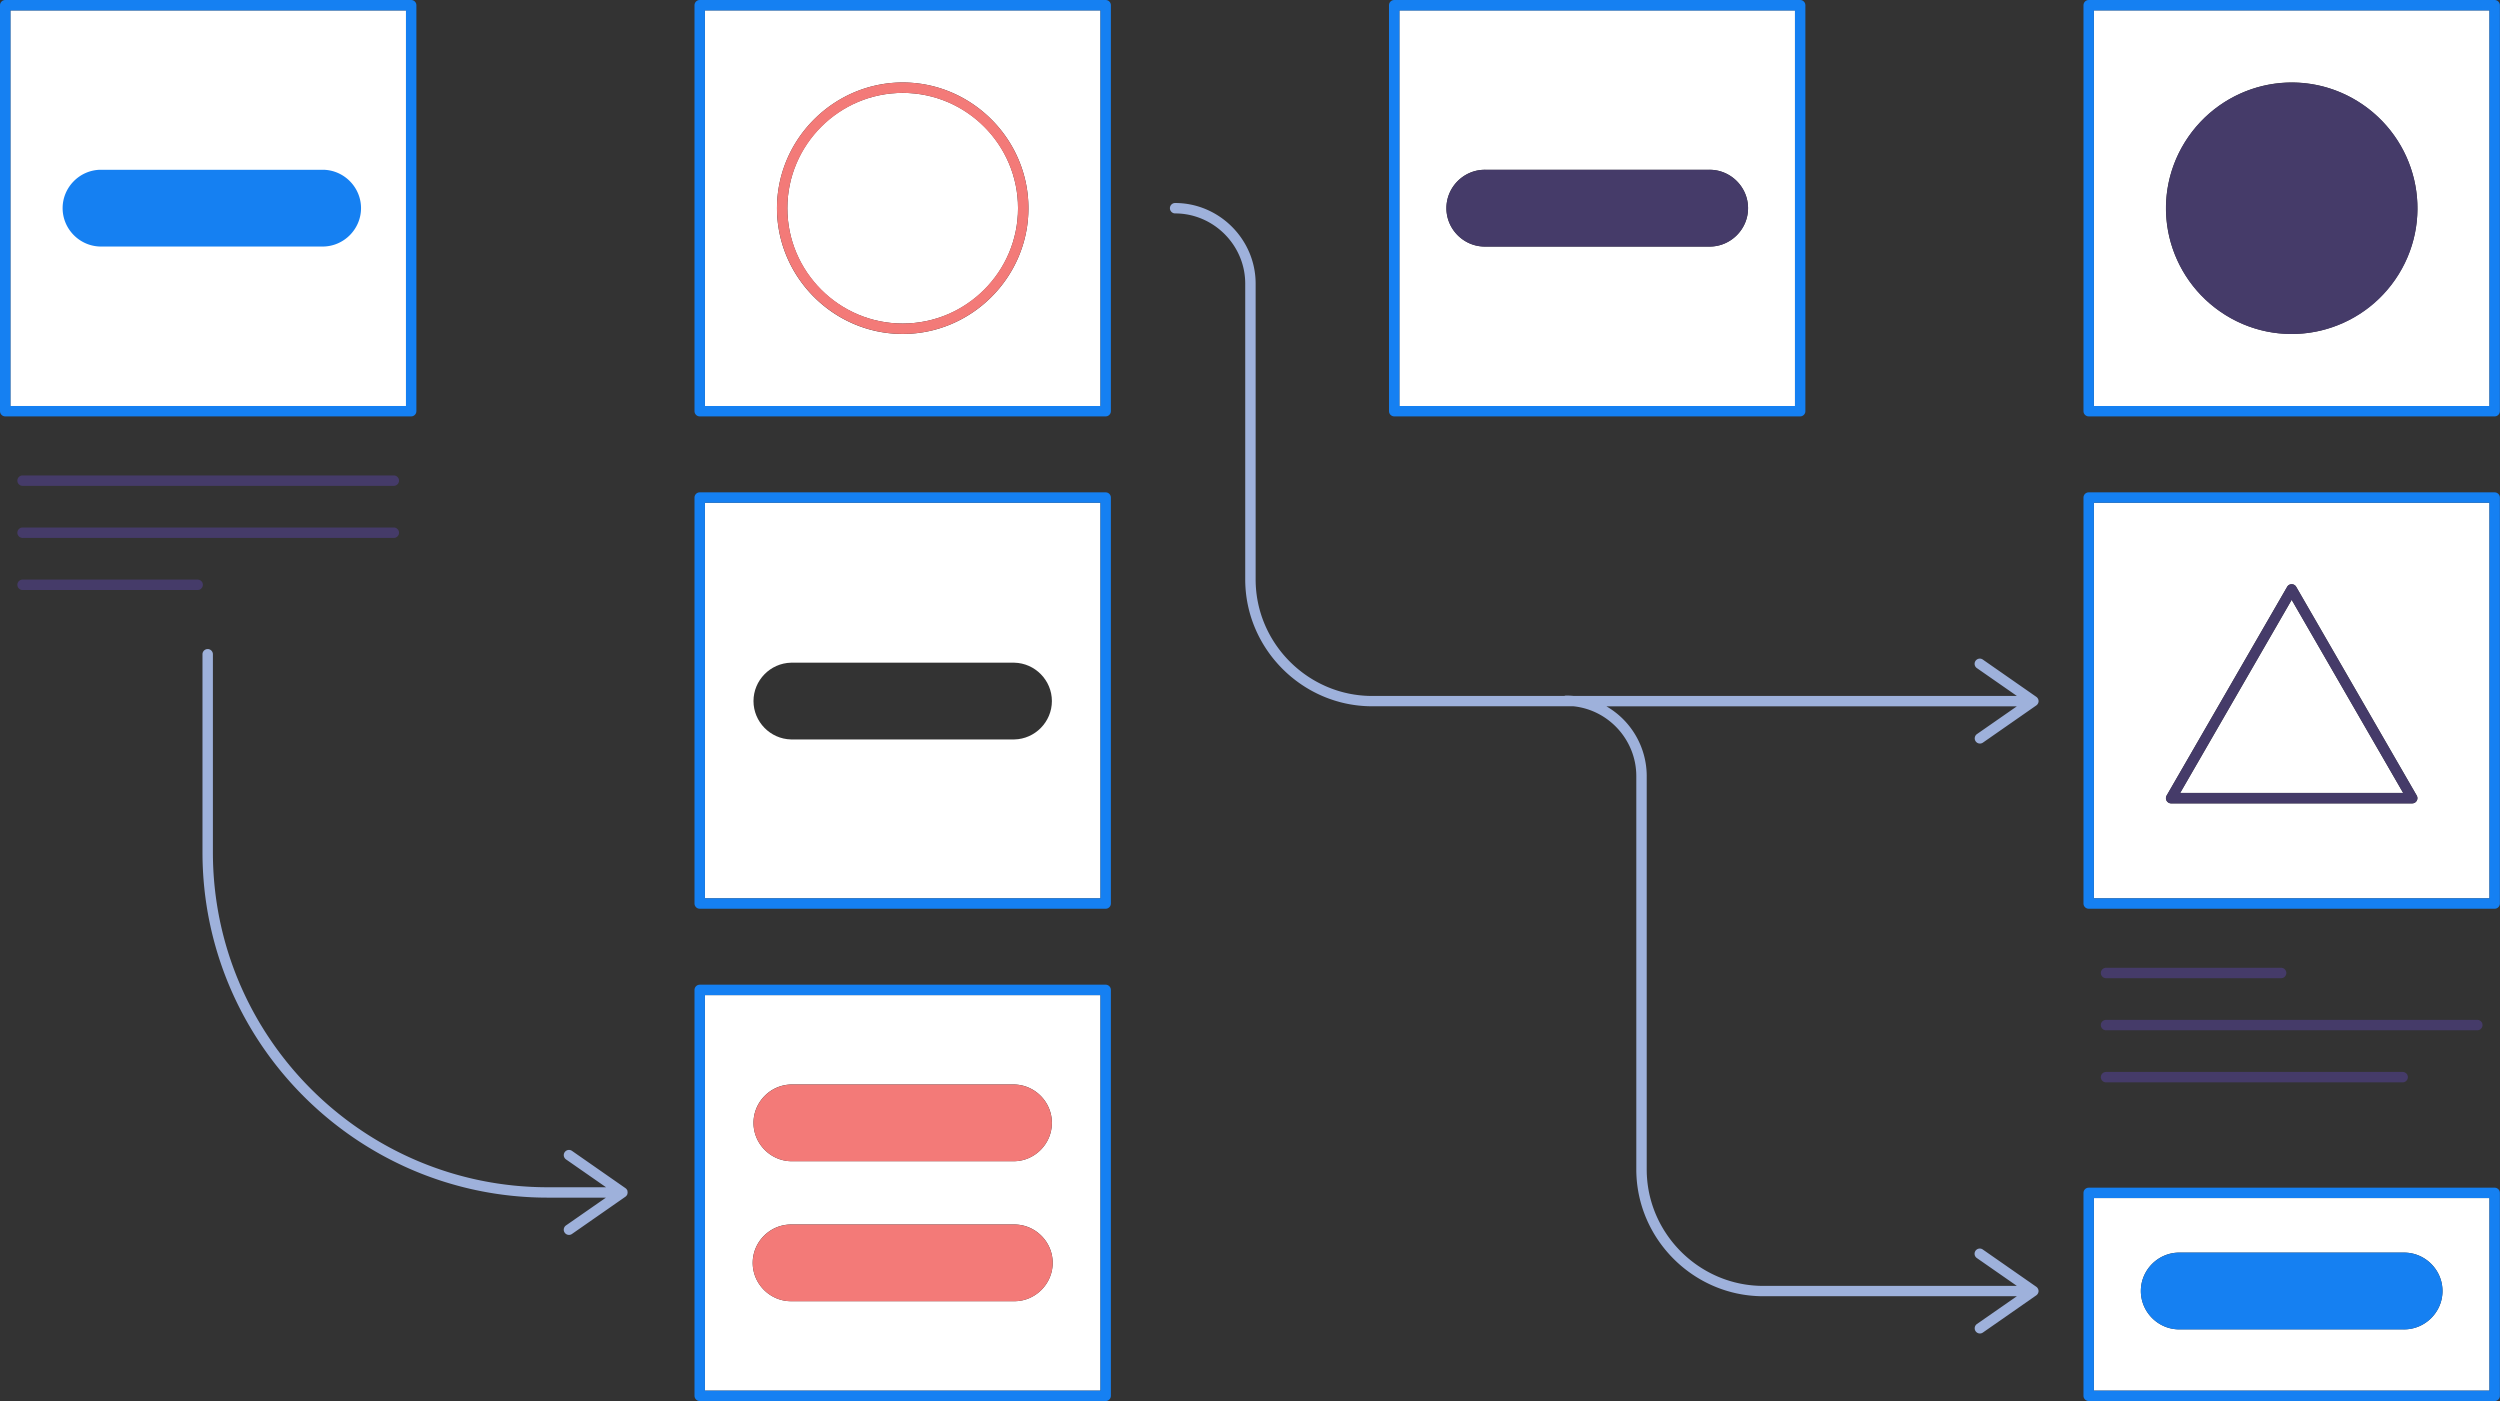 <svg viewBox="0 0 1440 807" xmlns="http://www.w3.org/2000/svg" fill-rule="evenodd" clip-rule="evenodd" stroke-linejoin="round" stroke-miterlimit="1.414"><rect x="0" y="0" width="1440" height="807" fill="#333333" stroke="none"/><path d="M406.03 517.44h227.84V289.59H406.03v227.85zm49.62-135.73h128.6c11.949.254 21.64 10.153 21.64 22.105s-9.691 21.851-21.64 22.105h-128.6c-11.949-.254-21.64-10.153-21.64-22.105s9.691-21.851 21.64-22.105zm864.36-36.22l-64.23 111.25h128.45l-64.22-111.25z" fill="#fff" fill-rule="nonzero"/><circle cx="519.95" cy="119.93" r="66.42" fill="#fff"/><path d="M406.03 801h227.84V573.18H406.03V801zm49.62-176.34h128.6c11.949.254 21.64 10.153 21.64 22.105s-9.691 21.851-21.64 22.105h-128.6c-11.949-.254-21.64-10.153-21.64-22.105s9.691-21.851 21.64-22.105zm0 80.64h128.6c12.124 0 22.1 9.976 22.1 22.1s-9.976 22.1-22.1 22.1h-128.6c-12.124 0-22.1-9.976-22.1-22.1s9.976-22.1 22.1-22.1zm-49.62-471.45h227.84V6H406.03v227.85zM519.95 47.5h.01c39.734 0 72.43 32.696 72.43 72.43 0 39.734-32.696 72.43-72.43 72.43-39.734 0-72.43-32.696-72.43-72.43.044-39.714 32.706-72.381 72.42-72.43zM1206.08 801h227.85V690.1h-227.85V801zm49.63-79.5h128.59c.157-.003.313-.005.47-.005 12.129 0 22.11 9.981 22.11 22.11s-9.981 22.11-22.11 22.11c-.157 0-.313-.002-.47-.005h-128.59a24.55 24.55 0 0 1-.47.005c-12.129 0-22.11-9.981-22.11-22.11s9.981-22.11 22.11-22.11c.157 0 .313.002.47.005z" fill="#fff" fill-rule="nonzero"/><path fill="#fff" d="M6 6.01H233.84V233.85H6z"/><path d="M1206.08 233.85h227.85V6h-227.85v227.85zM1320 47.5h.01c39.734 0 72.43 32.696 72.43 72.43 0 39.734-32.696 72.43-72.43 72.43-39.734 0-72.43-32.696-72.43-72.43.044-39.714 32.706-72.381 72.42-72.43zM1033.9 6H806.06v227.85h227.84V6zm-49.63 136H855.71a24.55 24.55 0 0 1-.47.005c-12.129 0-22.11-9.981-22.11-22.11s9.981-22.11 22.11-22.11c.157 0 .313.002.47.005H984.3c.157-.003.313-.005.47-.005 12.129 0 22.11 9.981 22.11 22.11s-9.981 22.11-22.11 22.11c-.157 0-.313-.002-.47-.005h-.03zm221.81 375.44h227.85V289.59h-227.85v227.85zm41.9-59.2L1317.41 338a3.004 3.004 0 0 1 2.595-1.495c1.068 0 2.059.571 2.595 1.495l69.43 120.25c.263.456.402.973.402 1.5 0 1.646-1.354 3-3 3h-138.854c-1.646 0-3-1.354-3-3 0-.527.139-1.044.402-1.5v-.01z" fill="#fff" fill-rule="nonzero"/><path d="M239.84 236.85V3c0-1.646-1.354-3-3-3H3C1.354 0 0 1.354 0 3v233.85c0 1.646 1.354 3 3 3h233.84c1.646 0 3-1.354 3-3zm-6-3H6V6h227.84v227.85zM1436.93 0h-233.85c-1.646 0-3 1.354-3 3v233.85c0 1.646 1.354 3 3 3h233.85c1.646 0 3-1.354 3-3V3c0-1.646-1.354-3-3-3zm-3 233.84h-227.85V6h227.85v227.84zm-630.87 6.01h233.84c1.646 0 3-1.354 3-3V3c0-1.646-1.354-3-3-3H803.06c-1.646 0-3 1.354-3 3v233.85c0 1.646 1.354 3 3 3zm3-233.84h227.84v227.84H806.06V6.01zM636.87 0H403.03c-1.646 0-3 1.354-3 3v233.85c0 1.646 1.354 3 3 3h233.84c1.646 0 3-1.354 3-3V3c0-1.646-1.354-3-3-3zm-3 233.84H406.03V6h227.84v227.84zm3 49.75H403.03c-1.646 0-3 1.354-3 3v233.85c0 1.646 1.354 3 3 3h233.84c1.646 0 3-1.354 3-3V286.59c0-1.646-1.354-3-3-3zm-3 233.85H406.03V289.59h227.84v227.85zm803.06-233.85h-233.85c-1.646 0-3 1.354-3 3v233.85c0 1.646 1.354 3 3 3h233.85c1.646 0 3-1.354 3-3V286.59c0-1.646-1.354-3-3-3zm-3 233.85h-227.85V289.59h227.85v227.85zm-797.06 49.74H403.03c-1.646 0-3 1.354-3 3V804c0 1.646 1.354 3 3 3h233.84c1.646 0 3-1.354 3-3V570.18c0-1.646-1.354-3-3-3zm-3 233.84H406.03V573.18h227.84v227.84zm803.06-116.92h-233.85c-1.646 0-3 1.354-3 3V804c0 1.646 1.354 3 3 3h233.85c1.646 0 3-1.354 3-3V687.1c0-1.646-1.354-3-3-3zm-3 116.92h-227.85V690.1h227.85v110.92z" fill="#1580f2" fill-rule="nonzero"/><path d="M519.95 192.35h.01c39.734 0 72.43-32.696 72.43-72.43 0-39.734-32.696-72.43-72.43-72.43-39.734 0-72.43 32.696-72.43 72.43v.01c.049 39.71 32.71 72.371 72.42 72.42zm0-138.85h.01c36.442 0 66.43 29.988 66.43 66.43 0 36.442-29.988 66.43-66.43 66.43-36.442 0-66.43-29.988-66.43-66.43.038-36.424 29.996-66.386 66.42-66.43z" fill="#f37a78" fill-rule="nonzero"/><path d="M1258.45 81.9c21.015-33.999 65.679-44.541 99.679-23.526 33.999 21.014 44.541 65.679 23.526 99.678-21.015 34-65.679 44.541-99.679 23.527-33.999-21.015-44.541-65.68-23.526-99.679z" fill="#453b69"/><path d="M984.27 97.82H855.71a24.55 24.55 0 0 0-.47-.005c-12.129 0-22.11 9.981-22.11 22.11s9.981 22.11 22.11 22.11c.157 0 .313-.002.47-.005H984.3c.157.003.313.005.47.005 12.129 0 22.11-9.981 22.11-22.11s-9.981-22.11-22.11-22.11c-.157 0-.313.002-.47.005h-.03z" fill="#453b69" fill-rule="nonzero"/><path d="M455.65 668.89h128.6c11.949-.254 21.64-10.153 21.64-22.105s-9.691-21.851-21.64-22.105h-128.6c-11.949.254-21.64 10.153-21.64 22.105s9.691 21.851 21.64 22.105z" fill="#f37a78" fill-rule="nonzero"/><path d="M57.71 142h128.6c11.949-.254 21.64-10.153 21.64-22.105s-9.691-21.851-21.64-22.105H57.71c-11.949.254-21.64 10.153-21.64 22.105S45.761 141.746 57.71 142zm1198 623.73h128.59c.157.003.313.005.47.005 12.129 0 22.11-9.981 22.11-22.11s-9.981-22.11-22.11-22.11c-.157 0-.313.002-.47.005h-128.59a24.55 24.55 0 0 0-.47-.005c-12.129 0-22.11 9.981-22.11 22.11s9.981 22.11 22.11 22.11c.157 0 .313-.002.47-.005z" fill="#1580f2" fill-rule="nonzero"/><path d="M455.65 749.52h128.6c12.124 0 22.1-9.976 22.1-22.1s-9.976-22.1-22.1-22.1h-128.6c-12.124 0-22.1 9.976-22.1 22.1s9.976 22.1 22.1 22.1z" fill="#f37a78" fill-rule="nonzero"/><path d="M1250.58 462.74h138.852c1.646 0 3-1.354 3-3 0-.527-.139-1.044-.402-1.5L1322.6 338a3.004 3.004 0 0 0-2.595-1.495 3.004 3.004 0 0 0-2.595 1.495l-69.43 120.25a3.002 3.002 0 0 0-.402 1.5c0 1.646 1.354 3 3 3h.002v-.01zM1320 345.49l64.23 111.25h-128.45L1320 345.49zm-106.92 217.95h100.85c1.646 0 3-1.354 3-3s-1.354-3-3-3h-100.85c-1.646 0-3 1.354-3 3s1.354 3 3 3zm0 30h213.85c1.646 0 3-1.354 3-3s-1.354-3-3-3h-213.85c-1.646 0-3 1.354-3 3s1.354 3 3 3zm0 30h170.85c1.646 0 3-1.354 3-3s-1.354-3-3-3h-170.85c-1.646 0-3 1.354-3 3s1.354 3 3 3zM113.85 333.85H13c-1.646 0-3 1.354-3 3s1.354 3 3 3h100.85c1.646 0 3-1.354 3-3s-1.354-3-3-3zm112.99-30H13c-1.646 0-3 1.354-3 3s1.354 3 3 3h213.84c1.646 0 3-1.354 3-3s-1.354-3-3-3zm0-30H13c-1.646 0-3 1.354-3 3s1.354 3 3 3h213.84c1.646 0 3-1.354 3-3s-1.354-3-3-3z" fill="#453b69" fill-rule="nonzero"/><path d="M361.44 686a3.305 3.305 0 0 0-.17-.44 2.156 2.156 0 0 0-.11-.2 3.077 3.077 0 0 0-.25-.37l-.14-.17a3.595 3.595 0 0 0-.41-.37c-.146-.113 0 0-.07-.06l-30.77-21.45a3 3 0 0 0-1.784-.588c-1.646 0-3 1.354-3 3 0 1.01.51 1.954 1.354 2.508l23 16h-33.55c-106.37 0-192.91-86.53-192.91-192.9V376.85c0-1.646-1.354-3-3-3s-3 1.354-3 3v114.09c0 109.68 89.23 198.9 198.91 198.9h33.48l-23 16a3 3 0 0 0-1.297 2.47c0 1.646 1.354 3 3 3h.007a2.997 2.997 0 0 0 1.72-.54l30.81-21.47.08-.07c.143-.109.276-.23.4-.36.05-.06.09-.12.14-.17.092-.117.176-.241.25-.37.04-.065.077-.131.11-.2.067-.142.124-.29.17-.44.004-.06.004-.12 0-.18.12-.442.12-.908 0-1.35a1.1 1.1 0 0 0 .03-.16zm776.54-259a3.001 3.001 0 0 0 4.18.75l30.77-21.44.07-.06a2.4 2.4 0 0 0 .41-.37 1.14 1.14 0 0 0 .14-.17 1.85 1.85 0 0 0 .25-.37l.11-.19c.067-.146.124-.296.17-.45l.06-.18c.052-.22.079-.444.08-.67a2.965 2.965 0 0 0-.08-.67l-.06-.19a3.305 3.305 0 0 0-.17-.44 1.236 1.236 0 0 0-.11-.19 1.627 1.627 0 0 0-.25-.37 1.14 1.14 0 0 0-.14-.17 2.4 2.4 0 0 0-.41-.37l-.07-.06-30.77-21.44a3 3 0 0 0-1.784-.588c-1.646 0-3 1.354-3 3 0 1.01.51 1.954 1.354 2.508l23 16H906.59c-1.47-.14-3-.22-4.47-.22a2.996 2.996 0 0 0-1.11.22H790.25c-36.739-.044-66.956-30.261-67-67V163.31c-.027-25.433-20.947-46.353-46.38-46.38-1.646 0-3 1.354-3 3s1.354 3 3 3c22.141.027 40.353 18.239 40.38 40.38v170.51c.049 40.028 32.972 72.951 73 73h116.08c20.456 2.162 36.167 19.61 36.18 40.18v226.63c.044 40.03 32.97 72.956 73 73h146.2l-23 16a3.003 3.003 0 0 0-1.283 2.46c0 1.646 1.354 3 3 3h.003a2.942 2.942 0 0 0 1.71-.54l30.77-21.44.07-.06a2.4 2.4 0 0 0 .41-.37 1.14 1.14 0 0 0 .14-.17 1.85 1.85 0 0 0 .25-.37l.11-.19c.067-.146.124-.296.17-.45l.06-.18c.052-.22.079-.444.08-.67a2.965 2.965 0 0 0-.08-.67l-.06-.19a3.305 3.305 0 0 0-.17-.44 1.236 1.236 0 0 0-.11-.19 1.627 1.627 0 0 0-.25-.37 1.14 1.14 0 0 0-.14-.17 2.4 2.4 0 0 0-.41-.37l-.07-.06-30.77-21.44a3 3 0 0 0-1.784-.588c-1.646 0-3 1.354-3 3 0 1.01.51 1.954 1.354 2.508l23 16h-146.2c-36.741-.038-66.962-30.259-67-67V447c-.015-16.554-8.887-31.894-23.23-40.16h236.43l-23 16a3.014 3.014 0 0 0-.73 4.16z" fill="#9eb1db" fill-rule="nonzero"/></svg>